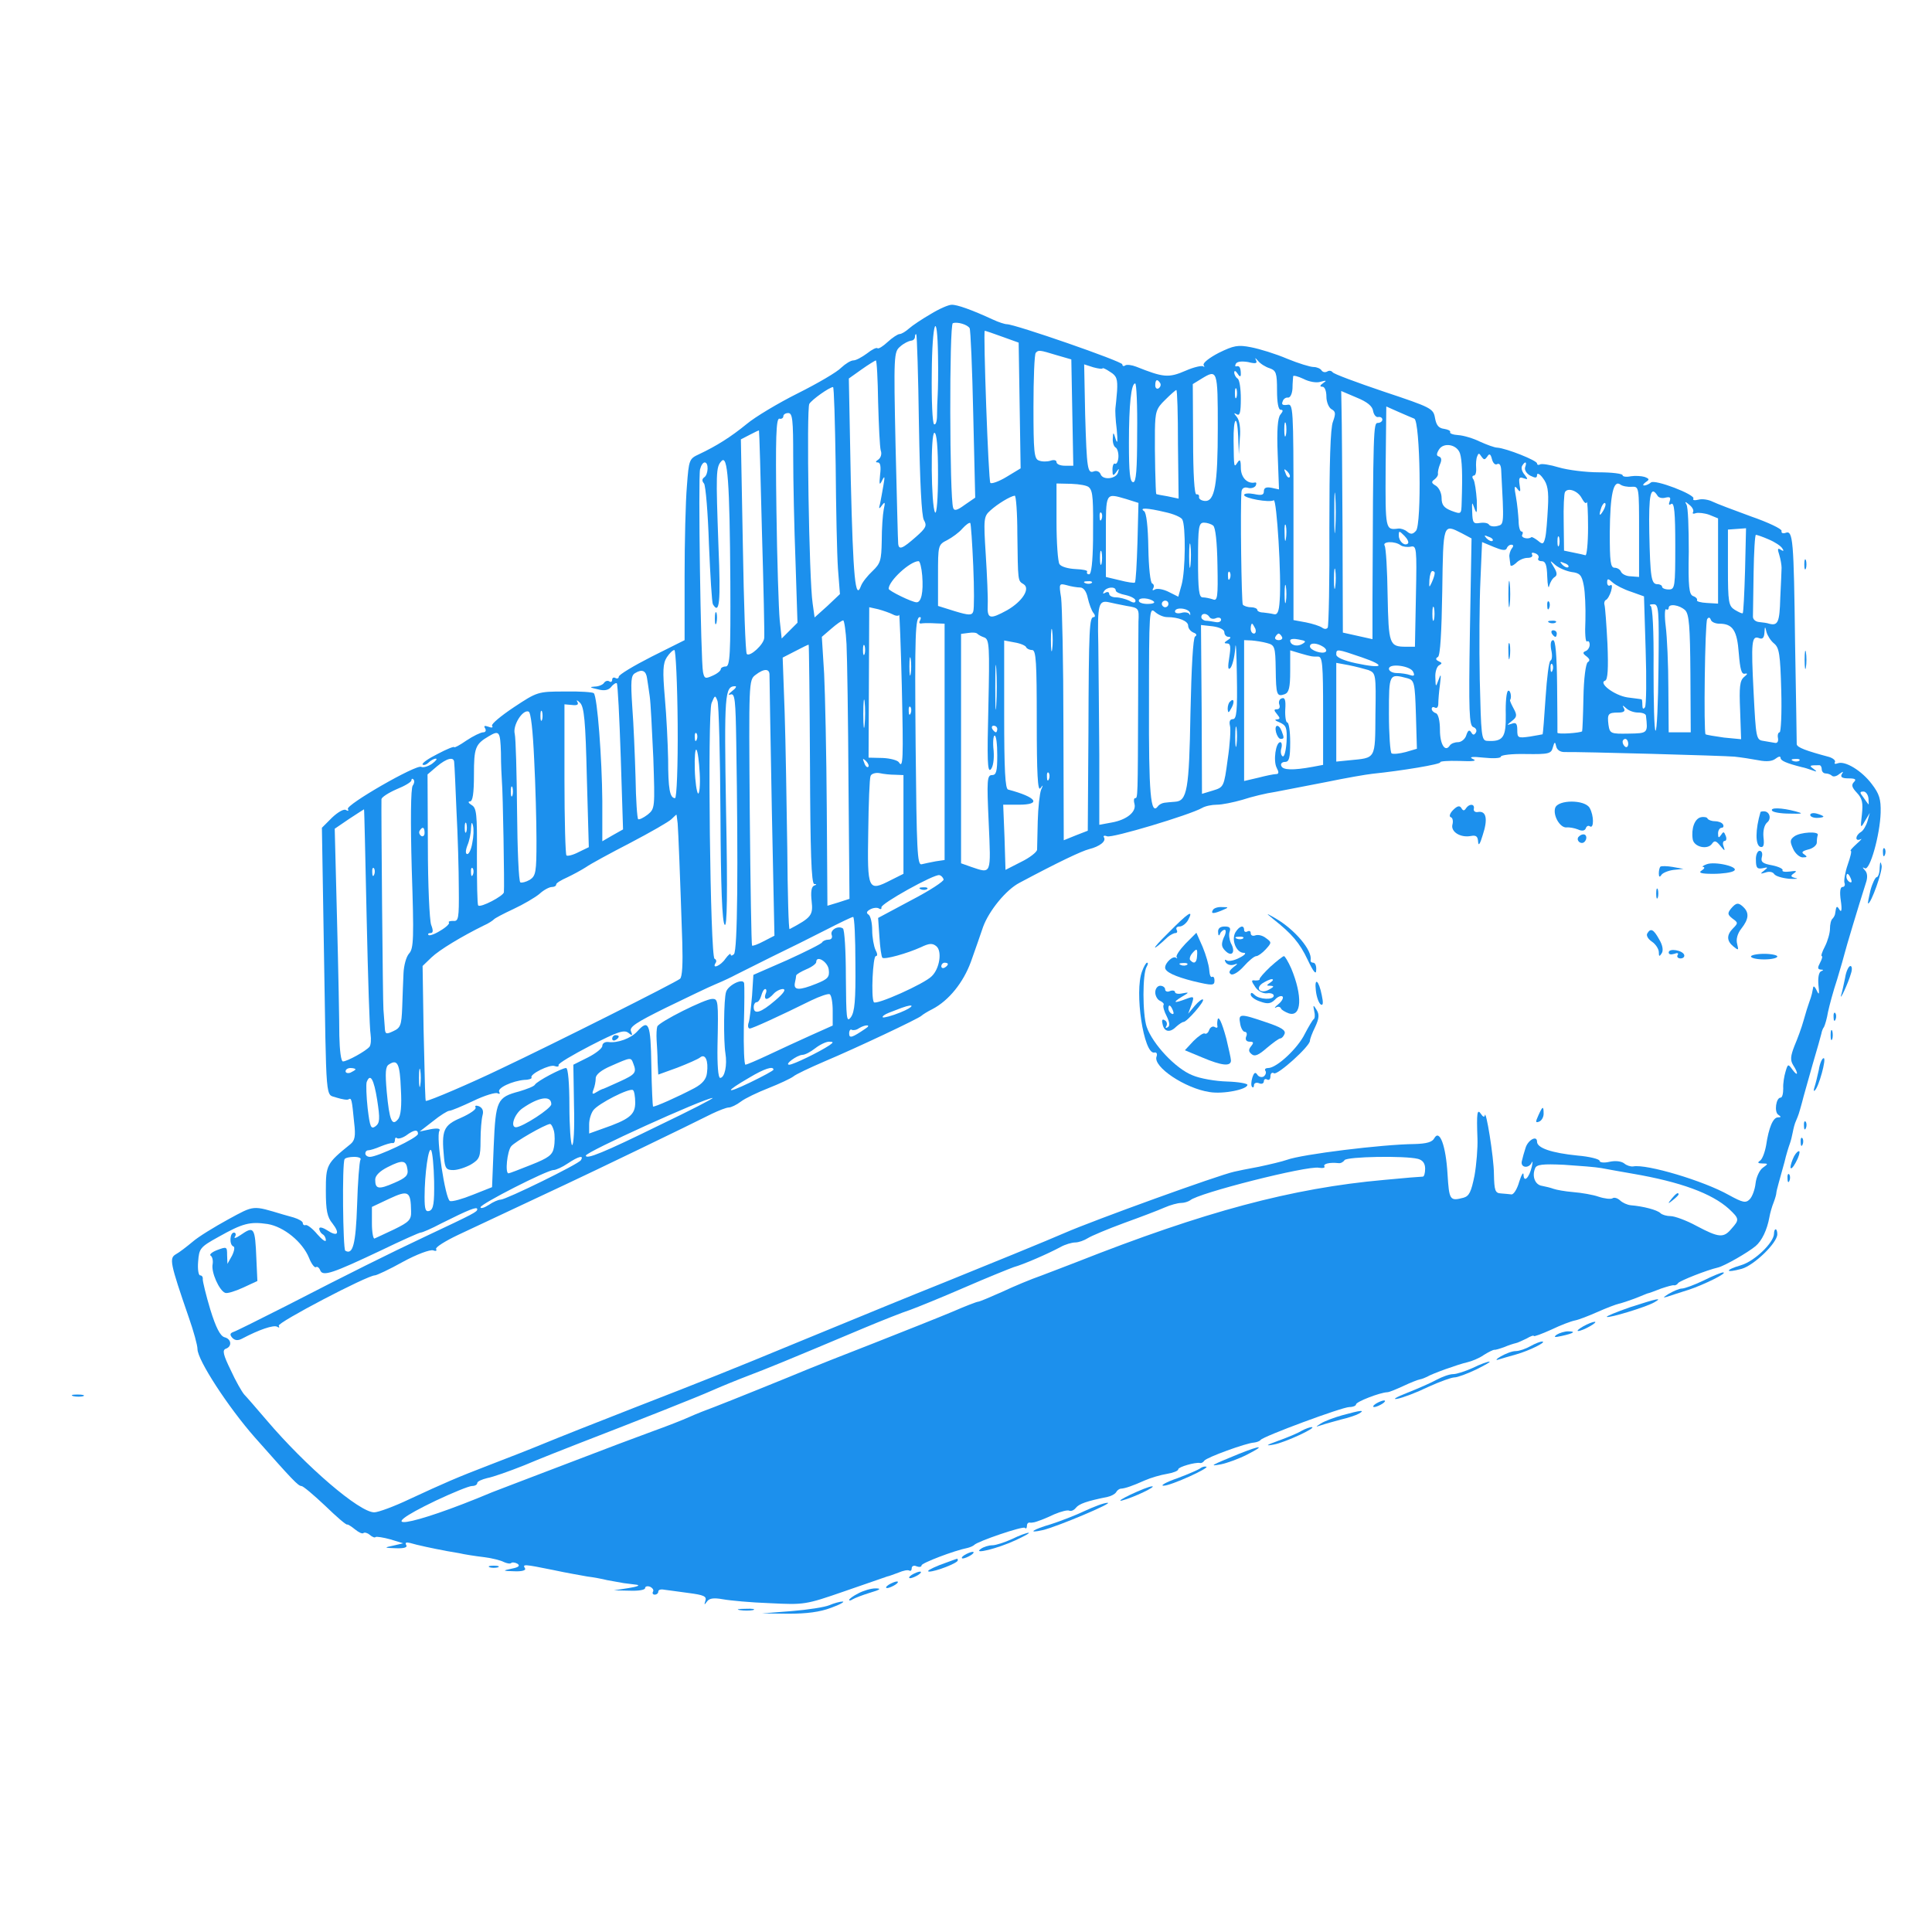 <?xml version="1.0" standalone="no"?>
<!DOCTYPE svg PUBLIC "-//W3C//DTD SVG 20010904//EN"
 "http://www.w3.org/TR/2001/REC-SVG-20010904/DTD/svg10.dtd">
<svg version="1.0" xmlns="http://www.w3.org/2000/svg"
 width="30pt" height="30pt" viewBox="0 0 587 444"
 preserveAspectRatio="xMidYMid meet">

<g transform="translate(0,444) scale(0.1,-0.1)"
fill="#1C90ED" stroke="none">
<path d="M2828 4201 c-26 -15 -56 -35 -66 -44 -10 -9 -23 -17 -29 -17 -5 0
-22 -11 -36 -24 -14 -13 -28 -22 -31 -19 -3 3 -17 -4 -32 -16 -15 -11 -33 -21
-41 -21 -8 0 -24 -10 -37 -22 -12 -13 -72 -48 -132 -78 -60 -30 -130 -72 -155
-93 -49 -40 -92 -67 -145 -92 -30 -14 -31 -16 -37 -97 -4 -46 -7 -170 -7 -275
l0 -193 -100 -50 c-55 -28 -100 -55 -100 -61 0 -5 -5 -7 -10 -4 -5 3 -10 1
-10 -5 0 -6 -4 -9 -9 -5 -5 3 -12 1 -16 -5 -3 -5 -16 -11 -28 -11 -17 -1 -15
-3 8 -8 21 -6 34 -3 42 7 7 9 15 13 17 11 3 -3 8 -104 12 -224 l7 -220 -32
-18 -31 -18 0 123 c-1 127 -15 317 -26 327 -3 3 -43 6 -88 5 -82 0 -84 -1
-155 -48 -39 -26 -69 -51 -66 -56 4 -6 -1 -7 -11 -3 -12 4 -15 3 -10 -5 4 -7
1 -12 -6 -12 -7 0 -30 -11 -51 -25 -20 -14 -37 -23 -37 -20 0 3 -23 -6 -51
-21 -28 -14 -48 -28 -45 -32 4 -3 12 0 18 6 7 7 17 12 22 12 6 0 0 -7 -12 -16
-12 -8 -27 -12 -32 -9 -14 9 -231 -116 -223 -128 3 -6 1 -7 -6 -3 -6 4 -24 -6
-42 -23 l-31 -31 6 -363 c8 -489 4 -444 39 -457 16 -5 33 -8 36 -5 9 5 10 1
17 -71 5 -41 2 -54 -11 -65 -73 -59 -75 -63 -75 -142 0 -59 4 -80 20 -99 24
-31 16 -42 -16 -21 -14 9 -24 11 -24 5 0 -6 5 -14 10 -17 6 -3 10 -12 10 -18
0 -7 -12 2 -26 18 -14 17 -30 29 -35 28 -5 -2 -9 1 -9 6 0 5 -12 12 -28 17
-15 4 -29 8 -32 9 -94 28 -86 29 -167 -15 -42 -23 -91 -53 -108 -68 -18 -15
-40 -32 -51 -38 -20 -12 -18 -25 40 -193 14 -40 26 -83 26 -95 0 -33 93 -176
174 -268 115 -130 132 -148 142 -148 5 0 37 -27 72 -60 34 -33 64 -59 67 -57
2 1 13 -6 24 -15 11 -9 22 -14 25 -11 3 3 12 1 19 -5 8 -7 16 -10 18 -7 3 2
23 -1 45 -7 l39 -12 -30 -7 c-29 -6 -29 -7 8 -8 26 -1 36 3 31 10 -4 7 0 9 12
6 19 -6 76 -18 104 -23 8 -2 29 -5 45 -8 17 -4 50 -9 75 -12 25 -3 52 -10 61
-15 9 -4 19 -6 22 -3 3 3 12 2 19 -2 9 -6 4 -11 -17 -15 -29 -6 -29 -7 8 -8
23 -1 36 3 32 9 -8 13 -4 13 85 -5 41 -9 89 -17 105 -20 17 -2 44 -7 60 -11
17 -3 39 -7 50 -9 11 -1 29 -4 40 -5 11 -2 0 -6 -25 -10 l-45 -7 48 -1 c26 -1
47 2 47 8 0 5 7 7 15 4 8 -4 12 -10 9 -15 -3 -5 0 -9 5 -9 6 0 11 4 11 9 0 6
8 8 18 6 10 -1 43 -6 74 -10 46 -6 56 -10 51 -24 -4 -13 -3 -13 5 -2 7 10 20
12 48 7 22 -4 86 -10 144 -12 103 -5 107 -5 225 36 66 23 125 43 130 45 6 1
21 7 35 12 14 6 28 9 33 6 4 -2 7 1 7 7 0 7 7 10 15 6 8 -3 15 -2 15 3 0 7 99
45 140 53 8 2 17 6 20 9 10 11 148 58 154 52 3 -4 6 -1 6 5 0 7 3 11 8 11 4
-1 10 0 15 1 4 1 10 3 15 5 4 1 24 9 45 19 21 9 42 14 46 11 5 -2 14 1 20 9
10 12 32 20 96 33 10 2 22 8 26 14 3 6 10 11 15 11 13 1 34 8 72 25 18 8 49
17 68 20 18 3 34 9 34 14 0 7 52 22 66 19 4 -1 10 2 13 7 7 10 128 54 151 55
8 1 17 4 20 8 8 11 248 100 270 100 11 0 20 4 20 8 0 8 72 36 95 37 6 0 27 9
49 19 21 10 44 19 50 20 6 1 16 5 22 8 14 9 95 38 122 44 13 3 36 12 50 22 14
9 29 16 32 16 3 -1 16 3 30 8 14 6 30 11 35 12 6 1 20 8 33 14 12 7 22 11 22
8 0 -3 24 6 53 19 29 14 61 26 72 28 11 2 42 14 69 26 27 12 56 23 65 25 9 2
30 9 46 15 17 7 35 14 40 16 6 1 24 8 42 15 18 6 35 11 39 10 4 -1 10 2 13 7
6 7 86 39 121 47 20 5 90 45 114 65 19 16 35 49 42 88 2 12 8 33 13 45 5 13 8
25 8 28 0 3 3 16 7 30 4 14 12 43 18 65 5 22 13 47 16 55 3 8 7 24 9 35 2 11
6 27 10 35 8 19 8 19 18 55 4 17 19 68 32 115 14 47 26 90 27 95 1 6 4 15 8
20 3 6 9 26 12 45 4 19 16 64 28 100 11 36 21 72 23 80 3 13 41 140 64 212 6
17 5 31 -3 39 -8 9 -8 10 0 6 15 -9 46 101 48 169 1 41 -4 57 -27 87 -31 41
-81 71 -103 63 -8 -3 -12 -2 -9 3 3 5 -5 12 -17 16 -71 19 -98 29 -99 39 0 6
-2 144 -5 306 -4 315 -6 345 -29 336 -8 -3 -14 0 -12 6 1 6 -41 26 -93 44 -52
19 -105 39 -117 45 -12 6 -31 9 -42 6 -12 -3 -19 -2 -16 3 7 12 -118 60 -129
49 -6 -5 -15 -9 -20 -9 -6 0 -4 4 4 10 12 8 12 10 -3 16 -10 3 -29 4 -42 2
-14 -3 -25 -1 -25 3 0 5 -33 9 -72 9 -40 0 -95 7 -122 15 -26 8 -52 12 -57 9
-5 -3 -9 -1 -9 3 0 9 -93 46 -121 48 -8 0 -32 9 -52 18 -20 10 -50 19 -66 20
-16 1 -27 5 -25 9 2 4 -6 8 -18 10 -17 2 -24 11 -28 33 -5 29 -11 32 -155 80
-83 28 -153 54 -156 59 -4 5 -11 6 -17 2 -6 -3 -13 -2 -17 4 -3 5 -14 10 -24
10 -10 0 -46 11 -80 25 -35 15 -84 30 -110 35 -40 8 -53 5 -98 -17 -29 -15
-49 -31 -46 -37 3 -6 3 -8 -1 -4 -4 3 -28 -2 -53 -13 -53 -23 -68 -21 -151 12
-13 5 -28 7 -33 4 -5 -4 -9 -2 -9 3 0 9 -326 122 -351 122 -6 0 -25 6 -42 14
-65 30 -110 46 -126 45 -9 0 -37 -12 -63 -28z m118 -43 c3 -5 8 -123 11 -262
l6 -253 -32 -22 c-23 -17 -32 -19 -35 -9 -11 31 -12 558 -1 561 14 5 44 -4 51
-15z m-96 -86 c1 -48 0 -100 -1 -117 -1 -16 -2 -44 -2 -62 0 -18 -4 -30 -9
-27 -5 3 -8 73 -7 155 1 158 17 200 19 51z m195 60 l50 -18 3 -191 3 -191 -43
-26 c-23 -14 -46 -22 -49 -18 -6 6 -22 462 -17 462 2 0 26 -8 53 -18z m-253
-267 c3 -177 8 -277 15 -290 10 -17 7 -24 -25 -52 -40 -35 -51 -40 -53 -20 -1
6 -4 140 -8 297 -6 277 -5 286 14 302 11 10 26 17 33 18 6 0 12 5 12 12 0 6 2
9 4 7 2 -2 6 -125 8 -274z m418 211 l45 -13 3 -162 3 -161 -26 0 c-14 0 -25 5
-25 11 0 6 -8 8 -19 4 -10 -3 -26 -3 -35 1 -14 5 -16 27 -16 163 0 87 3 161 7
164 8 9 11 9 63 -7z m648 -40 c19 -7 22 -14 22 -67 0 -37 4 -59 11 -59 8 0 8
-4 -1 -15 -8 -10 -11 -47 -8 -120 l4 -107 -23 5 c-16 3 -23 0 -23 -11 0 -11
-7 -13 -30 -8 -16 3 -30 2 -30 -3 0 -10 77 -24 90 -16 9 5 24 -234 18 -305 -2
-34 -7 -44 -18 -41 -8 2 -23 4 -32 5 -10 0 -18 4 -18 8 0 4 -9 8 -19 8 -11 0
-22 4 -25 8 -4 8 -8 295 -4 343 1 10 8 15 19 12 9 -3 20 0 24 6 3 6 3 11 -2
10 -23 -5 -43 15 -43 45 0 24 -3 27 -10 16 -11 -17 -11 -17 -12 65 -1 73 11
85 14 14 l2 -54 3 48 c3 30 -1 55 -9 65 -10 12 -10 14 0 8 9 -5 12 6 12 48 0
30 -4 58 -10 61 -5 3 -10 12 -10 18 0 7 4 6 10 -3 6 -10 10 -11 10 -2 0 19 -4
27 -13 24 -5 -1 -5 2 -2 8 4 7 19 8 37 5 24 -6 29 -4 24 6 -4 8 -2 7 6 -2 7
-9 23 -19 36 -23z m-1190 -103 c2 -71 5 -136 8 -147 4 -10 0 -22 -7 -27 -9 -6
-10 -9 -2 -9 8 0 10 -13 7 -37 -3 -31 -2 -34 6 -18 8 16 9 13 4 -15 -3 -19 -8
-44 -10 -55 -5 -17 -3 -18 6 -5 9 12 10 9 5 -13 -3 -16 -6 -58 -6 -95 -1 -60
-4 -69 -28 -92 -15 -14 -31 -34 -35 -45 -17 -47 -24 24 -31 320 l-6 310 38 27
c21 15 41 27 44 28 3 0 6 -57 7 -127z m682 103 c0 2 10 -2 23 -11 20 -12 23
-22 21 -58 -2 -23 -4 -46 -5 -52 -1 -5 0 -35 4 -65 3 -35 3 -46 -3 -30 -7 23
-8 24 -9 3 -1 -12 3 -25 9 -28 5 -3 9 -17 8 -30 -1 -13 -6 -21 -10 -19 -4 3
-8 -5 -8 -18 0 -19 2 -20 11 -8 9 13 10 13 6 0 -5 -20 -46 -25 -53 -6 -3 8
-12 12 -20 9 -20 -8 -22 6 -27 173 l-3 152 28 -9 c15 -4 28 -6 28 -3z m350
-180 c0 -174 -9 -226 -40 -223 -10 1 -18 6 -17 12 1 5 -2 9 -8 8 -6 -1 -10 61
-10 167 l-1 168 26 16 c49 30 50 28 50 -148z m312 139 c18 5 20 4 8 -4 -10 -7
-11 -11 -2 -11 7 0 12 -13 12 -30 0 -16 7 -33 15 -38 13 -7 14 -13 5 -38 -8
-19 -11 -126 -11 -323 1 -161 -2 -297 -5 -303 -4 -5 -10 -5 -17 0 -7 5 -29 12
-49 16 l-38 7 0 329 c0 320 -1 329 -19 325 -14 -2 -18 1 -14 10 2 8 10 13 16
12 7 -1 13 11 14 28 0 17 2 33 2 37 1 3 14 0 31 -8 17 -9 40 -13 52 -9z m-487
-4 c3 -5 1 -12 -5 -16 -5 -3 -10 1 -10 9 0 18 6 21 15 7z m-70 -151 c0 -113
-3 -150 -12 -150 -10 0 -13 30 -13 119 0 118 7 181 19 181 4 0 7 -67 6 -150z
m-916 -97 c1 -131 4 -273 7 -316 l6 -77 -38 -36 -39 -35 -6 43 c-11 72 -19
592 -10 606 8 13 60 50 72 51 3 1 6 -106 8 -236z m1218 205 c-3 -7 -5 -2 -5
12 0 14 2 19 5 13 2 -7 2 -19 0 -25z m-178 -143 l2 -165 -33 7 c-18 3 -34 6
-35 7 -2 2 -5 130 -4 194 1 56 4 66 31 92 17 17 32 30 34 30 3 0 5 -74 5 -165z
m593 101 c2 -11 9 -20 16 -18 6 1 12 -2 12 -8 0 -5 -6 -10 -14 -10 -13 0 -14
-17 -16 -541 l0 -116 -45 10 -45 10 -1 311 c-1 171 -2 336 -3 367 l-1 56 47
-20 c32 -13 48 -26 50 -41z m125 -23 c18 -7 23 -323 5 -341 -10 -11 -16 -11
-27 -2 -7 6 -19 10 -27 9 -39 -5 -39 -4 -38 186 l2 185 36 -16 c20 -9 42 -18
49 -21z m-1887 -115 c0 -73 3 -217 7 -319 l6 -186 -24 -24 -24 -24 -6 56 c-3
31 -8 182 -10 335 -3 220 -1 278 9 277 6 -2 12 2 12 7 0 6 7 10 15 10 13 0 15
-21 15 -132z m1497 65 c-3 -10 -5 -2 -5 17 0 19 2 27 5 18 2 -10 2 -26 0 -35z
m-1592 -293 c5 -168 8 -313 7 -323 -1 -20 -44 -59 -53 -49 -4 4 -9 152 -12
330 l-6 322 27 14 c15 8 28 14 28 13 1 -1 5 -139 9 -307z m535 173 c0 -71 -4
-122 -9 -115 -12 20 -14 242 -2 242 7 0 11 -44 11 -127z m1586 64 c6 -20 8
-59 5 -149 -1 -36 -1 -36 -31 -25 -23 9 -30 18 -30 39 0 15 -8 31 -17 37 -14
8 -15 12 -5 19 7 5 12 13 11 18 -1 5 2 18 6 28 6 13 5 21 -3 24 -8 2 -8 8 0
21 14 23 55 16 64 -12z m83 -9 c6 10 10 8 14 -8 3 -12 10 -19 16 -15 7 3 11
-3 12 -17 9 -168 9 -166 -11 -171 -11 -3 -23 -1 -26 4 -3 5 -15 7 -28 5 -19
-3 -22 0 -23 33 -1 32 -1 33 7 11 7 -19 8 -14 7 25 -2 28 -6 56 -10 63 -5 6
-4 12 1 12 5 0 8 10 7 23 -1 12 0 28 3 35 4 11 6 11 13 0 8 -11 10 -11 18 0z
m-2300 -380 c1 -223 -1 -258 -14 -258 -8 0 -15 -4 -15 -8 0 -5 -11 -14 -25
-20 -22 -10 -25 -9 -29 11 -7 34 -15 593 -9 616 3 12 9 21 14 21 13 0 11 -37
-1 -45 -7 -5 -8 -11 -1 -19 5 -6 12 -90 15 -185 4 -95 9 -177 12 -182 20 -33
24 6 17 174 -8 225 -8 243 9 261 19 21 25 -62 27 -366z m2415 348 c-3 -8 3
-19 15 -26 16 -8 21 -8 21 2 0 7 9 3 18 -10 14 -18 18 -38 15 -90 -2 -37 -5
-78 -8 -90 -5 -21 -8 -22 -22 -10 -9 7 -18 12 -20 11 -10 -8 -33 -2 -28 7 3 6
2 10 -2 10 -5 0 -9 15 -9 33 -1 17 -4 50 -8 72 -6 31 -5 37 4 25 9 -12 11 -10
7 12 -3 21 -1 25 12 20 14 -5 14 -3 3 11 -8 9 -11 21 -7 27 9 15 15 12 9 -4z
m-716 -31 c-3 -3 -9 2 -12 12 -6 14 -5 15 5 6 7 -7 10 -15 7 -18z m-609 -31
c12 -12 13 -35 12 -161 -1 -65 -5 -103 -12 -103 -5 0 -8 3 -6 8 3 4 -13 7 -35
8 -22 1 -44 7 -49 15 -5 8 -9 66 -9 129 l0 116 45 -1 c25 -1 49 -5 54 -11z
m748 -126 c-2 -29 -3 -8 -3 47 0 55 1 79 3 53 2 -26 2 -71 0 -100z m901 128
c22 1 22 0 22 -136 l0 -138 -25 2 c-14 0 -27 7 -30 14 -2 6 -11 12 -19 12 -13
0 -15 18 -15 107 1 115 11 161 32 146 6 -5 22 -8 35 -7z m-152 -35 c7 -13 13
-18 15 -12 2 6 4 -28 4 -76 0 -49 -4 -87 -8 -85 -4 1 -20 5 -36 8 l-29 6 -1
85 c-1 47 1 89 4 93 9 15 40 3 51 -19z m230 8 c3 -6 14 -9 24 -6 14 3 17 1 13
-11 -4 -10 -2 -13 5 -8 9 5 12 -27 12 -126 0 -127 -1 -134 -20 -134 -11 0 -20
4 -20 8 0 4 -6 8 -14 8 -19 0 -22 19 -25 158 -2 114 4 144 25 111z m-1945
-116 c2 -146 1 -142 19 -153 21 -13 -3 -52 -50 -79 -53 -29 -61 -27 -59 17 1
20 -2 89 -6 152 -7 110 -6 116 14 134 22 20 60 43 74 45 4 1 8 -52 8 -116z
m330 106 l38 -12 -3 -119 c-2 -65 -5 -121 -8 -123 -2 -2 -23 1 -46 7 l-42 10
0 124 c0 135 -2 131 61 113z m1450 -36 c-12 -20 -14 -14 -5 12 4 9 9 14 11 11
3 -2 0 -13 -6 -23z m273 -4 c-3 -5 1 -6 9 -3 7 2 26 0 40 -5 l27 -11 0 -129 0
-130 -34 2 c-19 1 -32 5 -30 8 2 4 -3 10 -12 13 -12 5 -15 27 -13 135 0 71 -2
135 -7 143 -6 10 -4 10 9 -1 9 -7 14 -17 11 -22z m-1604 0 c24 -5 48 -15 52
-22 11 -18 10 -156 -2 -199 l-10 -36 -30 15 c-16 8 -35 11 -41 7 -7 -4 -9 -3
-5 4 3 5 2 12 -3 14 -6 1 -11 50 -12 108 -1 65 -6 108 -13 112 -16 11 10 10
64 -3z m-193 -21 c-3 -8 -6 -5 -6 6 -1 11 2 17 5 13 3 -3 4 -12 1 -19z m-390
-142 c3 -69 3 -131 0 -139 -4 -12 -13 -12 -56 1 l-51 16 0 93 c0 91 0 93 28
107 15 8 36 23 46 35 11 12 21 19 24 17 2 -3 6 -61 9 -130z m729 122 c7 -5 12
-51 13 -120 2 -98 0 -110 -14 -104 -9 3 -23 6 -31 6 -11 0 -14 22 -14 113 0
101 2 114 18 114 9 0 22 -4 28 -9z m221 -40 c-2 -13 -4 -5 -4 17 -1 22 1 32 4
23 2 -10 2 -28 0 -40z m534 17 l30 -16 -5 -284 c-4 -244 -2 -284 10 -289 9 -3
12 -11 8 -17 -5 -8 -9 -8 -14 1 -6 9 -10 6 -15 -9 -3 -11 -15 -21 -25 -21 -10
0 -21 -4 -25 -10 -14 -22 -30 3 -30 47 0 28 -5 48 -12 51 -7 2 -13 8 -13 13 0
6 5 7 10 4 6 -3 10 2 10 12 0 10 2 36 5 58 4 32 3 35 -4 15 -9 -24 -9 -24 -10
7 -1 17 5 34 12 37 9 5 9 7 -2 12 -9 4 -10 9 -2 13 7 5 11 74 13 199 3 208 2
206 59 177z m861 -113 c-2 -70 -5 -128 -7 -130 -2 -2 -12 3 -24 10 -19 12 -21
22 -21 128 l0 116 28 2 27 2 -3 -128z m-1024 82 c-10 -10 -28 6 -28 24 0 15 1
15 17 -1 9 -9 14 -19 11 -23z m257 8 c-3 -3 -11 0 -18 7 -9 10 -8 11 6 5 10
-3 15 -9 12 -12z m202 -14 c-3 -7 -5 -2 -5 12 0 14 2 19 5 13 2 -7 2 -19 0
-25z m637 18 c19 -8 37 -20 41 -27 6 -8 4 -10 -5 -4 -9 6 -10 2 -4 -16 4 -13
7 -31 7 -39 0 -8 -2 -50 -4 -92 -2 -74 -7 -85 -34 -78 -5 2 -19 4 -30 5 -12 1
-20 9 -19 18 0 9 1 69 2 132 1 63 4 115 7 115 3 0 21 -6 39 -14z m-1757 -78
c-2 -18 -4 -6 -4 27 0 33 2 48 4 33 2 -15 2 -42 0 -60z m639 60 c6 -4 19 -6
30 -4 18 4 19 -3 16 -150 l-3 -154 -27 0 c-51 0 -53 7 -56 156 -1 77 -5 144
-9 151 -8 13 31 15 49 1z m322 -9 c2 6 8 11 14 11 7 0 7 -5 1 -12 -5 -7 -8
-19 -7 -25 1 -7 2 -18 3 -24 0 -6 8 -3 17 5 8 9 24 16 35 16 11 0 17 4 14 10
-3 6 1 7 9 4 9 -3 13 -10 10 -15 -3 -5 2 -9 10 -9 12 0 16 -12 17 -47 1 -27 4
-39 6 -28 3 11 10 23 17 27 8 5 7 14 -3 30 -13 22 -13 22 5 6 11 -9 32 -18 49
-21 25 -3 31 -9 37 -41 4 -20 6 -68 5 -106 -2 -38 0 -67 5 -64 4 3 8 -1 8 -10
0 -8 -6 -17 -12 -19 -10 -4 -9 -8 2 -16 10 -8 12 -13 4 -18 -6 -5 -12 -49 -13
-108 -1 -54 -3 -100 -4 -102 -6 -5 -76 -10 -75 -4 0 3 0 68 -1 144 -1 94 -5
137 -12 137 -7 0 -9 -11 -6 -29 4 -16 3 -31 -2 -33 -5 -2 -11 -52 -15 -112 -4
-61 -8 -111 -9 -112 -1 0 -19 -4 -39 -7 -36 -5 -38 -4 -38 20 0 20 -4 24 -17
19 -16 -5 -16 -5 0 8 16 12 17 18 6 38 -7 13 -12 24 -11 26 6 8 1 32 -6 28 -5
-3 -8 -35 -7 -72 1 -70 -8 -83 -57 -80 -17 1 -18 17 -22 186 -2 102 -1 237 2
301 l5 117 36 -15 c24 -10 36 -12 39 -4z m-1231 -46 c-3 -10 -5 -2 -5 17 0 19
2 27 5 18 2 -10 2 -26 0 -35z m-545 -37 c4 -51 -3 -81 -17 -81 -14 0 -85 35
-85 41 0 24 65 84 91 84 4 0 9 -20 11 -44z m1963 26 c-3 -3 -11 0 -18 7 -9 10
-8 11 6 5 10 -3 15 -9 12 -12z m-708 -59 c-2 -16 -4 -5 -4 22 0 28 2 40 4 28
2 -13 2 -35 0 -50z m-320 25 c-3 -8 -6 -5 -6 6 -1 11 2 17 5 13 3 -3 4 -12 1
-19z m622 15 c0 -5 -4 -17 -9 -28 -8 -17 -8 -16 -7 8 1 15 5 27 9 27 4 0 8 -3
7 -7z m597 -56 l39 -14 5 -162 c3 -90 2 -168 -2 -175 -5 -7 -8 -5 -8 7 0 9 -1
17 -2 17 -2 1 -21 3 -43 6 -40 6 -90 44 -68 51 8 3 10 37 7 111 -3 59 -7 112
-9 119 -2 6 0 13 4 15 5 2 12 14 16 27 4 14 3 21 -2 18 -5 -4 -10 0 -10 8 0
13 3 13 17 0 9 -8 34 -21 56 -28z m-1639 27 c-3 -3 -12 -4 -19 -1 -8 3 -5 6 6
6 11 1 17 -2 13 -5z m590 -56 c-2 -13 -4 -3 -4 22 0 25 2 35 4 23 2 -13 2 -33
0 -45z m-625 42 c10 0 19 -12 23 -32 4 -18 12 -39 17 -45 6 -7 6 -13 1 -13
-13 0 -15 -30 -16 -352 l-2 -297 -36 -14 -37 -15 -1 347 c0 190 -4 366 -7 390
-7 43 -6 44 17 38 13 -4 32 -7 41 -7z m108 -9 c0 -5 14 -11 30 -14 17 -4 30
-11 30 -17 0 -7 -6 -8 -19 0 -11 5 -29 10 -40 10 -12 0 -21 5 -21 11 0 5 -5 7
-12 3 -7 -4 -8 -3 -4 4 8 14 36 16 36 3z m116 -34 c4 -4 -5 -7 -19 -7 -15 0
-27 4 -27 10 0 11 35 8 46 -3z m-83 -13 c37 -6 38 -7 36 -48 0 -22 -1 -131 -1
-241 -1 -294 -1 -295 -9 -295 -4 0 -5 -8 -2 -18 6 -24 -24 -48 -69 -56 l-38
-7 0 213 c-1 117 -2 268 -3 335 -3 123 1 135 33 128 8 -2 32 -7 53 -11z m127
6 c0 -5 -4 -10 -10 -10 -5 0 -10 5 -10 10 0 6 5 10 10 10 6 0 10 -4 10 -10z
m807 -47 c-3 -10 -5 -2 -5 17 0 19 2 27 5 18 2 -10 2 -26 0 -35z m682 -148
c-1 -107 -5 -193 -9 -190 -4 2 -6 88 -6 190 1 115 -3 187 -9 189 -5 3 -2 5 8
5 17 1 18 -12 16 -194z m81 176 c12 -12 15 -48 16 -193 l1 -178 -33 0 -34 0
-1 133 c0 72 -4 158 -8 189 -4 31 -3 54 1 52 4 -3 8 -1 8 4 0 14 33 9 50 -7z
m-2407 -13 c9 -5 18 -5 19 -1 1 4 5 -93 8 -217 5 -223 4 -252 -9 -231 -4 6
-26 12 -49 13 l-43 1 1 229 1 228 27 -6 c15 -4 35 -11 45 -16z m833 -8 c35 0
64 -12 64 -26 0 -8 7 -17 16 -21 9 -3 12 -8 5 -12 -6 -4 -11 -92 -14 -232 -4
-234 -10 -268 -47 -270 -11 -1 -26 -2 -32 -3 -7 -1 -16 -5 -20 -11 -22 -29
-28 38 -27 314 0 280 1 292 18 277 10 -9 26 -16 37 -16z m70 12 c1 -7 0 -8 -2
-3 -3 5 -14 7 -24 4 -11 -3 -20 -1 -20 4 0 15 43 10 46 -5z m59 -12 c3 -5 12
-7 20 -3 8 3 15 1 15 -5 0 -6 -8 -9 -17 -7 -10 2 -24 4 -30 4 -7 1 -13 6 -13
11 0 13 17 13 25 0z m-880 -11 c-4 -6 -1 -10 6 -8 8 1 26 1 42 0 l27 -1 0
-359 0 -359 -27 -4 c-16 -3 -35 -7 -43 -9 -13 -3 -15 42 -18 359 -3 342 -1
392 13 392 4 0 3 -5 0 -11z m2429 -9 c41 0 54 -21 59 -90 4 -48 8 -64 18 -62
10 2 9 -1 -2 -10 -13 -11 -15 -30 -12 -101 l3 -88 -52 5 c-28 4 -53 8 -56 10
-6 7 -2 338 5 350 4 6 8 6 11 -2 2 -7 14 -12 26 -12z m-2652 -62 c2 -40 5
-231 6 -424 l3 -350 -34 -11 -33 -10 -2 296 c-1 163 -5 347 -8 409 l-7 112 29
25 c16 14 32 25 36 25 3 0 8 -33 10 -72z m625 -15 c-2 -16 -4 -3 -4 27 0 30 2
43 4 28 2 -16 2 -40 0 -55z m523 51 c0 -8 6 -14 13 -14 8 0 7 -4 -3 -10 -11
-7 -12 -10 -2 -10 11 0 12 -10 7 -42 -5 -30 -4 -40 3 -33 6 6 13 33 15 60 2
28 4 -10 5 -82 2 -109 -1 -133 -12 -133 -9 0 -12 -7 -9 -20 3 -10 0 -57 -7
-103 -11 -83 -12 -84 -45 -94 l-33 -10 -1 256 -2 257 36 -4 c21 -3 35 -10 35
-18z m94 11 c3 -8 1 -15 -4 -15 -6 0 -10 7 -10 15 0 8 2 15 4 15 2 0 6 -7 10
-15z m1576 -45 c16 -13 19 -33 22 -143 2 -70 -1 -127 -5 -127 -4 0 -7 -8 -5
-17 2 -11 -2 -17 -10 -15 -7 1 -23 4 -35 6 -21 3 -22 9 -29 147 -8 155 -6 174
17 165 10 -4 15 1 16 17 1 20 2 20 6 2 3 -11 13 -27 23 -35z m-2399 18 c15 -6
16 -28 12 -210 -4 -160 -3 -201 7 -191 7 7 11 29 9 57 -3 25 -1 46 3 46 5 0 8
-27 8 -60 0 -49 -3 -60 -16 -60 -15 0 -16 -15 -10 -145 7 -159 9 -155 -53
-134 l-31 11 0 348 0 349 23 3 c12 2 24 1 27 -3 3 -3 12 -8 21 -11z m904 2 c3
-5 -1 -10 -10 -10 -9 0 -13 5 -10 10 3 6 8 10 10 10 2 0 7 -4 10 -10z m61 -22
c-16 -9 -36 -3 -36 11 0 5 12 6 26 3 22 -4 24 -6 10 -14z m-838 -10 c2 -4 10
-8 18 -8 12 0 14 -37 14 -217 0 -159 3 -214 11 -203 9 12 9 11 2 -5 -4 -11 -9
-54 -10 -95 -1 -41 -2 -81 -2 -87 -1 -7 -22 -24 -49 -37 l-47 -24 -3 99 -4 99
47 0 c71 0 55 23 -32 46 -9 2 -12 60 -12 228 l0 225 32 -6 c18 -3 34 -10 35
-15z m732 13 c23 -6 25 -11 26 -79 1 -79 3 -85 28 -76 12 5 16 20 16 69 l0 64
30 -9 c35 -10 35 -10 55 -10 13 0 15 -25 15 -165 l0 -164 -32 -6 c-60 -11 -91
-10 -95 3 -3 6 2 12 11 12 13 0 16 12 16 60 0 33 -4 60 -9 60 -4 0 -7 18 -6
39 2 29 -1 38 -11 34 -7 -2 -10 -11 -7 -19 3 -8 0 -14 -7 -14 -10 0 -10 -3 0
-15 10 -12 10 -15 -1 -16 -8 0 -4 -4 9 -9 20 -9 23 -16 21 -59 -2 -28 -7 -47
-12 -44 -5 3 -7 14 -4 24 3 11 1 19 -3 19 -14 0 -22 -57 -11 -78 7 -13 7 -19
-2 -19 -7 0 -31 -5 -54 -11 l-43 -10 0 214 0 214 23 -1 c12 -1 33 -4 47 -8z
m-1389 -369 c1 -264 4 -362 13 -363 8 0 8 -2 -1 -5 -8 -4 -10 -20 -7 -47 5
-43 -1 -50 -67 -85 -3 -1 -6 109 -7 245 -2 137 -5 323 -8 414 l-6 166 39 20
c21 11 39 20 40 19 1 -1 3 -165 4 -364z m166 336 c-3 -7 -5 -2 -5 12 0 14 2
19 5 13 2 -7 2 -19 0 -25z m1393 22 c8 -5 12 -12 8 -15 -9 -9 -48 4 -48 16 0
12 21 11 40 -1z m-1961 -235 c1 -129 -3 -225 -8 -225 -16 0 -21 29 -21 118 -1
48 -5 132 -10 187 -7 82 -6 104 6 123 8 12 18 22 23 22 4 0 9 -101 10 -225z
m2078 203 c76 -26 66 -36 -18 -18 -37 8 -59 18 -59 26 0 18 1 18 77 -8z
m-1370 -50 c-2 -13 -4 -3 -4 22 0 25 2 35 4 23 2 -13 2 -33 0 -45z m260 -95
c-2 -32 -3 -8 -3 52 0 61 1 87 3 58 2 -29 2 -78 0 -110z m1131 106 c22 -9 23
-12 21 -134 -1 -139 2 -132 -79 -140 l-40 -4 0 150 0 150 38 -7 c20 -4 47 -11
60 -15z m136 -6 c5 -11 2 -13 -10 -9 -8 3 -27 6 -40 6 -13 0 -24 6 -24 13 0
18 67 9 74 -10z m423 5 c-3 -8 -6 -5 -6 6 -1 11 2 17 5 13 3 -3 4 -12 1 -19z
m-2751 -24 c2 -10 5 -35 8 -54 3 -19 7 -104 11 -188 5 -151 5 -154 -17 -172
-13 -10 -26 -16 -29 -14 -3 2 -7 59 -8 126 -2 68 -6 165 -10 216 -5 78 -4 95
9 102 21 13 33 7 36 -16z m372 9 c0 -10 3 -192 7 -405 l8 -386 -33 -17 c-17
-9 -33 -15 -35 -13 -2 2 -5 184 -7 405 -3 393 -3 402 17 417 27 21 44 20 43
-1z m1939 -9 c20 -6 22 -13 25 -110 l3 -104 -34 -10 c-19 -5 -38 -7 -43 -4 -4
3 -8 57 -8 120 0 123 0 123 57 108z m-2053 -39 c-11 -9 -13 -13 -4 -10 13 4
15 -17 17 -147 6 -375 4 -631 -7 -642 -5 -5 -10 -6 -10 -1 0 5 -7 -1 -16 -13
-14 -21 -42 -33 -30 -13 4 5 2 11 -3 13 -13 5 -22 745 -9 777 10 24 11 25 18
6 4 -11 8 -166 9 -345 1 -218 5 -328 13 -335 7 -7 9 90 4 346 -6 357 -4 379
28 379 5 0 1 -7 -10 -15z m403 -102 c-2 -21 -4 -6 -4 32 0 39 2 55 4 38 2 -18
2 -50 0 -70z m-844 -160 l6 -212 -31 -15 c-17 -9 -34 -13 -37 -10 -3 3 -6 107
-6 232 l0 227 23 -2 c16 -2 21 1 16 10 -4 6 0 5 8 -3 13 -12 17 -56 21 -227z
m984 195 c-3 -8 -6 -5 -6 6 -1 11 2 17 5 13 3 -3 4 -12 1 -19z m2210 2 c13 0
24 -4 24 -10 6 -53 6 -53 -53 -54 -54 -1 -57 0 -61 27 -4 33 -1 37 30 37 16 0
22 4 17 13 -6 10 -4 10 7 0 7 -7 23 -13 36 -13z m-3354 -143 c4 -78 7 -189 7
-247 0 -95 -2 -106 -20 -118 -12 -7 -25 -10 -29 -8 -5 3 -9 101 -10 217 -1
116 -4 222 -7 234 -7 26 24 75 42 68 7 -2 13 -57 17 -146z m24 121 c-3 -7 -5
-2 -5 12 0 14 2 19 5 13 2 -7 2 -19 0 -25z m2110 -75 c-2 -16 -4 -5 -4 22 0
28 2 40 4 28 2 -13 2 -35 0 -50z m-727 47 c0 -5 -2 -10 -4 -10 -3 0 -8 5 -11
10 -3 6 -1 10 4 10 6 0 11 -4 11 -10z m-1508 -72 c0 -35 2 -74 3 -88 3 -29 8
-320 6 -336 -1 -11 -71 -48 -78 -40 -3 2 -4 70 -4 150 1 129 -1 146 -16 155
-10 6 -12 11 -5 11 8 0 12 23 12 81 0 82 4 93 45 117 32 19 35 15 37 -50z
m595 40 c-3 -8 -6 -5 -6 6 -1 11 2 17 5 13 3 -3 4 -12 1 -19z m2830 -13 c0 -8
-4 -12 -9 -9 -4 3 -8 9 -8 15 0 5 4 9 8 9 5 0 9 -7 9 -15z m-194 -25 c53 1
485 -11 517 -14 19 -2 52 -7 73 -11 25 -5 42 -3 52 5 9 7 15 8 15 2 0 -8 17
-16 65 -28 6 -1 19 -5 30 -9 16 -6 17 -5 5 4 -14 10 -13 11 18 11 4 0 7 -6 7
-12 0 -7 5 -13 12 -13 6 0 15 -3 19 -7 4 -4 14 -2 22 5 13 9 14 9 8 0 -5 -9 1
-13 20 -13 21 0 25 -3 17 -11 -9 -9 -6 -17 9 -33 16 -17 19 -30 15 -66 -5 -42
-4 -43 9 -20 l15 25 -7 -25 c-4 -14 -13 -29 -20 -33 -17 -10 -19 -30 -1 -22 6
4 1 -3 -12 -14 -13 -12 -21 -21 -18 -21 4 0 -1 -19 -9 -42 -8 -23 -12 -48 -10
-55 3 -7 0 -13 -6 -13 -7 0 -9 -15 -5 -42 4 -27 2 -37 -4 -27 -8 13 -10 12
-13 -10 0 -5 -4 -13 -8 -17 -5 -4 -8 -18 -8 -31 0 -13 -7 -37 -15 -53 -9 -17
-13 -30 -10 -30 3 0 1 -9 -5 -20 -8 -15 -8 -20 2 -21 9 0 9 -2 1 -5 -7 -3 -10
-20 -8 -42 3 -28 2 -32 -5 -17 -5 11 -10 16 -11 10 -1 -5 -3 -14 -4 -20 -1 -5
-5 -17 -8 -25 -3 -8 -11 -33 -17 -55 -6 -22 -19 -57 -28 -78 -12 -31 -13 -43
-4 -58 17 -26 15 -37 -2 -14 -13 18 -14 18 -21 -6 -4 -13 -8 -36 -7 -51 0 -16
-3 -28 -8 -28 -14 0 -20 -44 -7 -52 9 -6 9 -8 -1 -8 -15 0 -28 -31 -36 -85 -4
-22 -12 -43 -19 -47 -8 -5 -6 -8 7 -8 19 0 19 -1 2 -13 -10 -7 -20 -29 -22
-47 -2 -19 -10 -41 -18 -49 -12 -12 -21 -10 -63 13 -76 43 -250 95 -291 87 -8
-1 -20 3 -27 9 -9 7 -27 9 -45 5 -17 -4 -30 -2 -30 3 0 5 -30 13 -67 16 -79 8
-123 23 -123 42 0 21 -28 5 -35 -19 -4 -12 -9 -30 -11 -39 -6 -21 21 -25 30
-5 3 6 3 1 0 -13 -8 -34 -24 -49 -25 -25 0 11 -6 2 -13 -20 -6 -22 -17 -40
-24 -39 -7 1 -21 2 -32 3 -17 1 -20 8 -21 59 0 49 -25 204 -28 177 -1 -5 -6
-3 -11 5 -12 18 -14 4 -11 -75 1 -27 -3 -78 -9 -112 -10 -49 -16 -62 -33 -67
-42 -11 -44 -8 -49 72 -5 86 -24 137 -40 109 -6 -12 -23 -17 -61 -18 -97 -1
-341 -31 -387 -48 -14 -5 -52 -14 -85 -21 -33 -6 -67 -13 -75 -15 -50 -11
-428 -148 -515 -186 -43 -19 -246 -102 -365 -150 -120 -48 -212 -86 -448 -183
-198 -82 -286 -117 -492 -197 -113 -44 -239 -94 -280 -111 -41 -17 -113 -45
-160 -63 -104 -40 -138 -55 -246 -105 -46 -22 -95 -40 -107 -40 -45 0 -207
139 -327 280 -30 35 -61 71 -68 78 -7 8 -26 41 -41 74 -23 47 -26 61 -15 65
20 7 17 30 -4 35 -13 4 -26 29 -43 84 -13 43 -23 85 -23 92 1 6 -2 12 -8 12
-5 0 -8 19 -6 42 3 40 6 44 62 75 73 41 95 47 149 39 49 -8 106 -54 126 -103
7 -18 17 -31 21 -28 4 3 10 -2 13 -10 8 -19 37 -9 185 61 62 30 116 54 120 54
5 0 33 12 63 28 84 42 109 52 109 43 0 -8 -7 -12 -160 -84 -112 -53 -221 -107
-421 -210 -81 -41 -153 -77 -160 -79 -11 -4 -11 -9 -3 -18 8 -8 17 -9 30 -2
51 27 95 42 106 36 6 -4 8 -3 5 3 -6 9 269 153 292 153 5 0 44 18 85 41 42 23
83 38 92 35 8 -3 12 -2 9 4 -3 5 27 24 67 43 138 65 253 119 328 154 75 35
372 178 443 214 21 10 44 19 51 19 7 0 24 8 37 18 13 10 51 28 84 41 33 13 67
29 75 35 8 7 51 27 95 46 95 40 288 131 295 139 3 3 17 12 33 20 50 26 94 81
117 144 12 34 29 82 37 106 18 49 70 113 111 134 120 64 188 96 211 102 32 8
53 24 45 36 -3 5 2 6 10 3 15 -6 251 65 288 86 10 6 30 10 45 10 16 0 50 7 78
15 27 9 72 20 100 24 27 5 97 19 155 30 58 12 121 23 140 25 88 9 209 29 206
35 -2 3 24 5 57 4 44 -2 56 0 42 6 -13 6 -3 8 33 4 28 -3 52 -2 52 3 0 5 34 9
76 8 70 -1 77 1 82 20 5 18 7 18 10 4 2 -11 12 -18 25 -18z m-2627 -65 c2 -36
-1 -63 -5 -61 -4 3 -9 36 -10 73 -1 37 1 64 5 60 4 -4 8 -36 10 -72z m-746 33
c1 -7 4 -74 7 -148 4 -74 7 -180 7 -235 1 -91 -1 -100 -17 -98 -10 0 -16 -2
-13 -5 3 -3 -8 -14 -25 -24 -17 -11 -34 -17 -37 -14 -3 4 0 6 6 6 8 0 9 7 2
25 -5 14 -10 122 -10 241 l-1 216 28 24 c31 26 53 31 53 12z m1258 -13 c-3 -3
-9 2 -12 12 -6 14 -5 15 5 6 7 -7 10 -15 7 -18z m2829 19 c-3 -3 -12 -4 -19
-1 -8 3 -5 6 6 6 11 1 17 -2 13 -5z m-2747 -43 l25 -1 0 -150 0 -150 -38 -19
c-70 -36 -72 -31 -69 147 1 86 4 163 7 169 2 7 15 11 27 9 13 -3 34 -5 48 -5z
m467 -13 c-3 -8 -6 -5 -6 6 -1 11 2 17 5 13 3 -3 4 -12 1 -19z m-1933 -20 c-6
-8 -7 -108 -3 -253 7 -210 6 -242 -8 -257 -9 -10 -16 -37 -17 -60 -1 -24 -3
-70 -4 -104 -2 -54 -5 -62 -27 -72 -23 -11 -25 -9 -26 13 -1 14 -3 37 -4 53
-2 23 -7 608 -6 639 1 6 21 19 46 30 25 10 45 22 45 27 0 5 3 6 6 3 4 -4 3
-12 -2 -19z m303 -30 c-3 -7 -5 -2 -5 12 0 14 2 19 5 13 2 -7 2 -19 0 -25z
m4120 -9 c1 -12 1 -20 0 -18 -2 2 -9 12 -16 22 -11 14 -11 17 1 17 7 0 14 -10
15 -21z m-4563 -362 c4 -181 9 -341 12 -355 2 -15 1 -31 -3 -37 -10 -13 -68
-45 -81 -45 -6 0 -10 34 -11 78 0 42 -3 201 -7 353 l-7 276 44 30 c24 16 45
29 45 29 1 -1 4 -149 8 -329z m945 286 c2 -27 7 -148 14 -361 2 -65 0 -106 -7
-111 -13 -11 -383 -197 -546 -274 -87 -42 -215 -97 -226 -97 -2 0 -3 40 -7
217 l-3 193 27 26 c24 23 92 64 159 97 14 6 27 15 30 18 3 4 30 18 60 32 30
14 66 35 79 46 13 12 30 21 38 21 7 0 13 3 13 8 0 4 15 13 33 21 17 8 43 22
57 31 14 10 75 43 135 74 61 32 117 64 125 72 8 8 15 14 15 14 1 0 2 -12 4
-27z m-642 -25 c-3 -7 -5 -2 -5 12 0 14 2 19 5 13 2 -7 2 -19 0 -25z m18 -34
c-3 -19 -10 -34 -15 -34 -6 0 -6 10 0 26 6 14 11 37 11 52 1 19 3 21 6 9 3
-11 2 -34 -2 -53z m-145 30 c0 -8 -5 -12 -10 -9 -6 4 -8 11 -5 16 9 14 15 11
15 -7z m-153 -126 c-3 -8 -6 -5 -6 6 -1 11 2 17 5 13 3 -3 4 -12 1 -19z m300
0 c-3 -8 -6 -5 -6 6 -1 11 2 17 5 13 3 -3 4 -12 1 -19z m1430 -15 c2 -5 -42
-34 -98 -63 l-101 -54 4 -58 c2 -32 6 -60 9 -63 7 -6 75 13 117 32 25 12 35
13 47 3 18 -15 10 -68 -14 -91 -22 -23 -170 -89 -176 -79 -9 14 -3 140 6 140
6 0 5 8 -1 19 -5 11 -10 38 -10 60 0 22 -5 43 -11 47 -8 5 -6 10 5 16 9 5 21
6 26 3 6 -4 9 -2 8 3 -3 11 161 102 176 98 6 -1 11 -7 13 -13z m2757 1 c3 -8
2 -12 -4 -9 -6 3 -10 10 -10 16 0 14 7 11 14 -7z m-3025 -257 c1 -111 -2 -147
-14 -163 -13 -17 -14 -4 -15 123 0 78 -4 144 -9 147 -15 10 -40 -5 -34 -20 3
-8 -1 -14 -10 -14 -8 0 -17 -4 -19 -8 -1 -4 -49 -28 -106 -54 l-103 -45 -4
-63 c-3 -34 -7 -71 -10 -81 -4 -11 -2 -19 3 -19 8 0 91 38 186 85 27 13 53 22
57 19 5 -3 9 -25 9 -50 l0 -45 -67 -30 c-38 -17 -96 -44 -130 -60 -34 -16 -65
-29 -68 -29 -4 0 -6 53 -5 118 2 64 2 123 1 129 -2 18 -49 -5 -55 -26 -7 -21
-8 -148 -2 -186 6 -36 -2 -75 -16 -75 -6 0 -9 40 -8 98 3 138 2 142 -16 142
-22 0 -162 -70 -167 -84 -2 -6 -3 -24 -2 -41 1 -16 3 -47 3 -67 l2 -38 58 21
c31 12 63 26 69 31 16 13 26 -10 21 -47 -2 -19 -14 -33 -38 -46 -49 -26 -123
-59 -126 -56 -1 1 -4 57 -5 125 -2 128 -8 142 -43 103 -19 -21 -60 -36 -88
-32 -10 1 -18 -4 -18 -12 0 -7 -20 -23 -44 -35 l-44 -22 2 -125 c2 -68 -1
-122 -6 -119 -4 3 -8 57 -8 120 0 67 -4 114 -10 114 -13 0 -89 -40 -95 -51 -3
-5 -24 -13 -47 -20 -68 -18 -72 -27 -78 -167 l-5 -124 -58 -23 c-32 -13 -64
-22 -70 -19 -14 5 -43 196 -32 213 4 7 -5 9 -27 5 l-33 -7 40 31 c22 18 45 32
50 32 6 0 39 14 73 30 35 17 69 27 74 23 6 -3 8 -1 5 4 -8 12 40 34 77 37 13
0 23 4 21 7 -7 10 56 41 70 35 8 -3 14 -2 12 3 -1 5 43 31 97 59 82 42 102 49
115 39 12 -10 14 -9 8 5 -5 13 17 27 106 71 62 30 130 63 152 72 22 9 49 22
60 28 11 6 61 30 110 55 50 24 124 61 165 82 41 21 78 39 82 39 4 1 7 -63 7
-142z m-81 -18 c3 -23 -3 -29 -38 -43 -52 -21 -69 -20 -65 2 2 9 4 20 4 23 1
4 15 12 31 19 17 7 30 17 30 22 0 22 35 1 38 -23z m362 17 c0 -3 -4 -8 -10
-11 -5 -3 -10 -1 -10 4 0 6 5 11 10 11 6 0 10 -2 10 -4z m-554 -91 c-3 -8 -2
-15 3 -15 5 0 14 7 21 15 7 8 20 15 29 15 10 -1 2 -13 -24 -35 -43 -37 -65
-44 -65 -20 0 8 4 15 9 15 5 0 11 9 14 20 3 11 8 20 12 20 4 0 5 -7 1 -15z
m410 -56 c-27 -11 -51 -17 -54 -15 -2 3 6 9 19 14 13 5 31 12 39 15 42 15 38
3 -4 -14z m-106 -49 c-41 -28 -50 -31 -50 -15 0 9 4 14 8 11 4 -2 14 -1 22 5
20 12 39 11 20 -1z m-110 -51 c-30 -20 -110 -59 -122 -59 -16 0 23 29 40 30 8
0 25 9 39 20 14 11 33 20 42 20 14 0 14 -2 1 -11z m-596 -55 c11 -28 7 -33
-41 -55 -27 -12 -50 -23 -53 -23 -3 -1 -11 -5 -19 -10 -11 -7 -13 -5 -8 8 4
10 7 25 7 35 0 11 17 25 48 38 59 26 59 26 66 7z m-706 -78 c3 -51 0 -82 -9
-92 -18 -22 -26 -3 -34 84 -5 58 -4 77 7 83 26 17 33 2 36 -75z m59 12 c-2
-13 -4 -3 -4 22 0 25 2 35 4 23 2 -13 2 -33 0 -45z m-197 48 c0 -2 -7 -6 -15
-10 -8 -3 -15 -1 -15 4 0 6 7 10 15 10 8 0 15 -2 15 -4z m1270 -1 c0 -3 -32
-20 -71 -39 -77 -37 -78 -29 -2 15 45 27 73 36 73 24z m-1204 -92 c9 -58 8
-70 -5 -80 -14 -10 -17 -3 -24 55 -4 37 -5 72 -3 79 11 29 22 9 32 -54z m784
-8 c0 -37 -17 -51 -101 -80 l-39 -14 0 28 c0 15 6 34 13 43 15 20 109 68 120
61 4 -2 7 -20 7 -38z m-255 -5 c0 -13 -87 -69 -107 -70 -19 0 -5 41 20 58 49
34 87 40 87 12z m326 -65 c-165 -81 -221 -104 -221 -91 0 11 357 173 385 175
6 0 -68 -38 -164 -84z m-318 -16 c3 -12 3 -35 0 -50 -4 -23 -16 -32 -69 -53
-35 -14 -66 -26 -69 -26 -11 0 -4 67 8 82 11 14 102 66 118 68 4 0 9 -10 12
-21z m-413 -9 c0 -12 -123 -70 -146 -70 -8 0 -14 5 -14 10 0 6 4 10 9 10 5 0
22 5 38 12 15 6 31 11 36 10 4 -1 7 3 7 10 0 6 3 8 6 5 4 -3 16 0 28 8 24 18
36 19 36 5z m49 -144 c1 -67 -2 -85 -14 -90 -12 -4 -15 4 -15 42 0 70 12 155
20 142 4 -6 8 -48 9 -94z m-224 65 c-3 -6 -8 -67 -10 -137 -4 -120 -13 -153
-36 -139 -7 5 -10 266 -2 278 2 4 15 7 29 7 14 0 23 -4 19 -9z m670 -1 c-7
-12 -228 -120 -244 -120 -7 0 -23 -7 -36 -16 -14 -9 -25 -12 -25 -7 0 10 202
113 222 113 7 0 27 9 43 20 33 22 50 26 40 10z m2543 4 c15 -4 22 -14 22 -30
0 -13 -3 -24 -7 -24 -5 0 -57 -4 -118 -10 -280 -25 -545 -96 -935 -250 -30
-12 -79 -30 -107 -41 -29 -10 -82 -32 -118 -49 -36 -16 -69 -30 -73 -30 -4 0
-38 -13 -77 -30 -38 -16 -146 -59 -240 -96 -93 -36 -183 -72 -200 -79 -50 -21
-248 -101 -285 -115 -19 -7 -53 -20 -75 -30 -22 -10 -71 -29 -110 -43 -76 -28
-95 -35 -320 -121 -82 -31 -159 -61 -170 -65 -252 -106 -379 -125 -170 -25 51
24 100 44 109 44 9 0 16 4 16 9 0 5 14 11 30 15 17 3 68 21 113 39 45 19 118
48 162 65 189 73 363 142 408 162 27 12 76 32 110 45 58 22 110 43 352 145 55
23 118 48 140 55 22 8 96 38 165 68 69 30 136 57 150 62 29 8 103 40 142 61
14 8 35 14 45 14 10 0 27 6 38 13 11 7 61 28 110 46 50 18 105 39 123 47 18 8
41 14 50 14 10 0 22 4 28 8 24 22 356 106 391 99 12 -2 20 0 17 4 -5 8 16 13
43 10 6 -1 14 3 18 9 7 11 184 14 223 4z m-3070 -32 c3 -18 -5 -26 -40 -41
-48 -21 -58 -19 -58 10 0 12 14 26 38 38 45 23 56 21 60 -7z m3627 4 c17 -3
59 -11 95 -17 146 -25 241 -60 293 -107 32 -30 32 -33 8 -60 -24 -29 -38 -28
-106 8 -31 17 -67 30 -79 30 -12 0 -26 4 -31 9 -10 10 -53 21 -90 24 -11 1
-26 8 -33 15 -8 7 -18 10 -23 6 -5 -3 -24 -1 -42 5 -17 6 -52 12 -77 14 -25 2
-52 7 -60 10 -8 3 -24 7 -35 9 -21 3 -31 29 -21 53 4 12 23 14 88 11 46 -3 97
-7 113 -10z m-3616 -131 c1 -26 -6 -33 -51 -55 -29 -14 -56 -26 -60 -28 -4 -2
-8 19 -8 46 l0 50 53 25 c58 27 65 23 66 -38z"/>
<path d="M2172 3275 c0 -16 2 -22 5 -12 2 9 2 23 0 30 -3 6 -5 -1 -5 -18z"/>
<path d="M4583 3350 c0 -36 2 -50 4 -32 2 17 2 47 0 65 -2 17 -4 3 -4 -33z"/>
<path d="M4701 3314 c0 -11 3 -14 6 -6 3 7 2 16 -1 19 -3 4 -6 -2 -5 -13z"/>
<path d="M4708 3263 c7 -3 16 -2 19 1 4 3 -2 6 -13 5 -11 0 -14 -3 -6 -6z"/>
<path d="M4715 3230 c3 -5 8 -10 11 -10 2 0 4 5 4 10 0 6 -5 10 -11 10 -5 0
-7 -4 -4 -10z"/>
<path d="M4583 3175 c0 -22 2 -30 4 -17 2 12 2 30 0 40 -3 9 -5 -1 -4 -23z"/>
<path d="M3737 3023 c-4 -3 -7 -13 -7 -22 1 -13 3 -13 11 2 11 19 8 33 -4 20z"/>
<path d="M3877 2930 c3 -11 9 -20 14 -20 11 0 11 3 3 24 -9 23 -23 20 -17 -4z"/>
<path d="M4725 2700 c-7 -23 15 -61 35 -59 8 1 24 -2 34 -6 13 -6 21 -4 24 3
2 7 8 10 13 6 12 -7 12 33 -1 56 -14 26 -97 26 -105 0z"/>
<path d="M4415 2694 c-10 -10 -13 -20 -7 -22 5 -1 8 -11 5 -22 -6 -22 24 -41
56 -35 16 3 21 -1 22 -18 1 -14 6 -6 14 21 16 48 11 74 -14 70 -9 -2 -15 3
-13 10 3 15 -14 16 -24 1 -5 -8 -9 -8 -14 1 -5 8 -12 7 -25 -6z"/>
<path d="M5384 2692 c3 -5 27 -9 53 -9 41 -1 44 0 18 7 -42 11 -77 12 -71 2z"/>
<path d="M5349 2688 c-16 -54 -16 -100 -1 -106 10 -3 13 5 10 29 -2 21 3 38
11 45 14 11 8 34 -10 34 -5 0 -9 -1 -10 -2z"/>
<path d="M5500 2679 c0 -5 9 -9 20 -9 11 0 20 2 20 4 0 2 -9 6 -20 9 -11 3
-20 1 -20 -4z"/>
<path d="M5168 2672 c-19 -4 -30 -34 -25 -67 4 -24 46 -33 59 -13 7 10 12 9
25 -7 13 -16 15 -17 10 -2 -4 9 -2 17 3 17 5 0 7 7 3 16 -5 13 -7 13 -14 2 -7
-10 -9 -9 -9 5 0 9 5 17 11 17 5 0 7 5 4 10 -3 6 -15 10 -25 10 -10 0 -20 4
-22 8 -1 4 -11 6 -20 4z"/>
<path d="M5452 2614 c-14 -10 -14 -16 -4 -38 6 -14 20 -26 29 -26 14 0 15 2 5
9 -10 6 -7 10 12 15 14 3 26 13 26 21 0 8 1 18 3 23 4 12 -53 9 -71 -4z"/>
<path d="M4795 2611 c-6 -11 9 -23 19 -14 9 9 7 23 -3 23 -6 0 -12 -4 -16 -9z"/>
<path d="M5335 2542 c0 -24 4 -28 20 -25 17 4 18 3 5 -7 -13 -10 -12 -11 4 -6
11 4 22 2 26 -4 4 -7 25 -13 46 -15 21 -1 30 0 20 2 -16 4 -17 7 -5 15 10 7 7
8 -13 5 -15 -2 -25 0 -22 4 2 4 -12 11 -32 15 -28 5 -35 10 -31 25 3 11 0 19
-7 19 -6 0 -12 -13 -11 -28z"/>
<path d="M5185 2529 c-11 -4 -15 -8 -10 -8 6 -1 3 -6 -5 -11 -11 -7 -1 -10 35
-10 28 0 56 4 63 9 19 12 -58 30 -83 20z"/>
<path d="M5045 2522 c-3 -3 -5 -12 -5 -21 0 -11 3 -12 8 -4 4 6 21 13 37 15
l30 3 -33 6 c-17 3 -34 3 -37 1z"/>
<path d="M5032 2440 c0 -14 2 -19 5 -12 2 6 2 18 0 25 -3 6 -5 1 -5 -13z"/>
<path d="M5259 2394 c-11 -14 -10 -18 5 -30 17 -12 17 -14 2 -29 -21 -21 -20
-39 1 -56 15 -12 16 -12 11 8 -4 14 1 32 13 47 22 28 24 47 7 64 -16 16 -23
15 -39 -4z"/>
<path d="M3685 2390 c-7 -12 2 -12 30 0 19 8 19 9 -2 9 -12 1 -25 -3 -28 -9z"/>
<path d="M3547 2318 c-51 -50 -50 -58 1 -10 7 6 18 12 23 12 6 0 7 5 4 10 -3
6 1 10 9 10 8 0 20 9 26 20 18 34 0 22 -63 -42z"/>
<path d="M3868 2363 c57 -45 81 -73 105 -124 18 -38 26 -47 26 -31 1 12 -3 22
-9 22 -5 0 -9 3 -8 8 6 29 -48 93 -107 127 -30 17 -30 17 -7 -2z"/>
<path d="M3701 2323 c0 -11 3 -13 6 -5 2 6 9 12 14 12 5 0 4 -11 -3 -24 -8
-20 -7 -28 5 -40 20 -20 32 -4 17 23 -5 11 -7 27 -4 35 4 12 0 16 -15 16 -14
0 -21 -6 -20 -17z"/>
<path d="M3754 2323 c-14 -23 2 -63 25 -63 9 0 3 -7 -13 -15 -15 -8 -33 -12
-39 -8 -6 4 -7 1 -3 -6 5 -7 15 -10 25 -7 13 5 13 3 -2 -8 -12 -10 -15 -16 -7
-21 6 -4 24 7 39 24 15 17 32 31 38 31 5 0 18 9 29 21 18 20 18 21 0 34 -10 8
-24 11 -32 8 -8 -3 -14 0 -14 7 0 6 -4 8 -10 5 -5 -3 -10 -1 -10 4 0 17 -14
13 -26 -6z m23 -19 c-3 -3 -12 -4 -19 -1 -8 3 -5 6 6 6 11 1 17 -2 13 -5z"/>
<path d="M5005 2319 c-4 -6 2 -17 14 -25 12 -8 21 -23 21 -32 0 -14 2 -14 9
-3 5 8 3 24 -8 42 -17 31 -26 35 -36 18z"/>
<path d="M3602 2288 c-18 -19 -30 -37 -27 -41 3 -4 2 -5 -2 -2 -9 7 -33 -15
-33 -30 0 -13 30 -27 85 -41 59 -14 65 -14 65 2 0 8 -3 13 -7 11 -5 -3 -8 7
-9 21 -1 15 -10 46 -20 70 l-19 43 -33 -33z m35 -38 c-1 -20 -9 -25 -20 -13
-4 3 -2 12 4 20 15 18 18 17 16 -7z m-30 -26 c-3 -3 -12 -4 -19 -1 -8 3 -5 6
6 6 11 1 17 -2 13 -5z"/>
<path d="M5070 2261 c0 -6 7 -7 17 -4 10 4 14 2 10 -4 -3 -5 1 -10 9 -10 8 0
13 5 11 11 -5 14 -47 21 -47 7z"/>
<path d="M5320 2249 c0 -5 18 -9 40 -9 22 0 40 4 40 9 0 4 -18 8 -40 8 -22 0
-40 -4 -40 -8z"/>
<path d="M3860 2218 c-19 -18 -34 -35 -33 -38 1 -3 -5 -4 -13 -4 -13 2 -13 -1
0 -20 8 -12 23 -20 35 -19 12 2 21 -2 21 -7 0 -14 -44 -12 -58 2 -8 8 -12 8
-12 1 0 -6 13 -16 29 -21 22 -8 32 -7 45 6 8 9 19 13 23 9 3 -4 -2 -14 -13
-23 -10 -8 -14 -13 -7 -10 6 4 13 2 15 -3 1 -4 13 -11 24 -15 39 -12 42 53 7
137 -9 20 -19 37 -22 37 -3 0 -22 -15 -41 -32z m0 -48 c-13 -9 -13 -10 0 -10
12 -1 11 -3 -3 -11 -25 -15 -45 1 -22 18 11 7 24 13 29 13 6 0 4 -5 -4 -10z"/>
<path d="M3470 2204 c-24 -62 5 -253 37 -247 7 2 10 -4 7 -12 -12 -31 87 -97
161 -108 42 -7 115 8 115 22 0 4 -28 9 -62 10 -35 1 -82 9 -105 19 -51 20
-121 95 -139 147 -13 39 -13 162 0 183 4 7 5 12 1 12 -3 0 -10 -12 -15 -26z"/>
<path d="M3998 2145 c2 -19 9 -38 15 -42 7 -4 8 5 3 28 -9 46 -23 57 -18 14z"/>
<path d="M3510 2140 c0 -11 7 -23 15 -26 8 -4 13 -9 10 -13 -2 -4 2 -19 10
-34 9 -19 10 -29 3 -33 -6 -4 -8 -2 -4 4 3 6 1 14 -5 17 -7 5 -10 1 -7 -10 4
-25 22 -29 41 -10 9 8 19 15 23 15 10 0 65 63 59 68 -2 3 -14 -6 -25 -19 l-20
-24 10 27 c9 26 8 27 -16 18 -37 -14 -43 -12 -14 6 24 14 24 15 3 11 -13 -3
-23 -1 -23 4 0 4 -7 6 -15 3 -8 -4 -15 -1 -15 5 0 6 -7 11 -15 11 -8 0 -15 -9
-15 -20z m54 -56 c3 -8 2 -12 -4 -9 -6 3 -10 10 -10 16 0 14 7 11 14 -7z"/>
<path d="M3993 2083 c3 -12 2 -23 -2 -25 -3 -2 -15 -22 -27 -45 -21 -43 -85
-103 -111 -103 -8 0 -12 -4 -8 -9 3 -5 0 -13 -6 -17 -6 -3 -15 -1 -19 6 -6 9
-10 6 -15 -9 -4 -13 -4 -25 -1 -28 3 -4 6 -1 6 5 0 6 7 9 15 6 8 -4 15 -1 15
6 0 6 5 8 10 5 6 -3 10 1 10 10 0 9 5 13 11 9 11 -6 109 82 109 99 0 5 7 24
16 42 12 26 13 38 4 52 -10 16 -11 16 -7 -4z"/>
<path d="M3768 2045 c2 -14 9 -25 14 -25 6 0 8 -7 4 -15 -3 -9 1 -15 11 -15
12 0 13 -3 4 -14 -8 -10 -8 -16 2 -24 9 -8 21 -3 46 19 19 16 37 29 41 29 4 0
10 6 13 14 4 11 -11 20 -56 35 -79 27 -85 27 -79 -4z"/>
<path d="M3699 2054 c-1 -5 -1 -13 0 -17 1 -5 -3 -6 -9 -2 -5 3 -13 -1 -16 -9
-3 -9 -9 -14 -14 -11 -4 2 -19 -8 -34 -23 l-26 -28 53 -22 c59 -25 87 -28 87
-9 0 6 -7 36 -14 66 -14 52 -25 74 -27 55z"/>
<path d="M4674 1766 c-9 -20 -9 -23 2 -19 8 3 14 14 14 24 0 25 -3 24 -16 -5z"/>
<path d="M730 1402 c-13 -9 -21 -11 -16 -4 4 6 2 12 -3 12 -13 0 -15 -37 -2
-42 5 -1 3 -14 -4 -28 l-14 -25 -1 27 c0 25 -1 26 -30 15 -16 -6 -25 -14 -20
-17 5 -3 8 -15 6 -26 -5 -24 20 -80 38 -87 6 -3 31 5 55 16 l43 20 -3 66 c-4
99 -7 102 -49 73z"/>
<path d="M2798 2453 c7 -3 16 -2 19 1 4 3 -2 6 -13 5 -11 0 -14 -3 -6 -6z"/>
<path d="M1860 1999 c0 -5 5 -7 10 -4 6 3 10 8 10 11 0 2 -4 4 -10 4 -5 0 -10
-5 -10 -11z"/>
<path d="M1445 1790 c3 -5 -17 -19 -44 -31 -54 -23 -60 -38 -52 -121 3 -33 7
-38 28 -38 14 0 38 8 54 17 26 16 29 22 29 73 0 30 3 65 6 76 4 14 0 23 -11
28 -9 3 -13 2 -10 -4z"/>
<path d="M5079 1513 c-13 -16 -12 -17 4 -4 9 7 17 15 17 17 0 8 -8 3 -21 -13z"/>
<path d="M5482 3440 c0 -14 2 -19 5 -12 2 6 2 18 0 25 -3 6 -5 1 -5 -13z"/>
<path d="M5483 3150 c0 -25 2 -35 4 -22 2 12 2 32 0 45 -2 12 -4 2 -4 -23z"/>
<path d="M5721 2564 c0 -11 3 -14 6 -6 3 7 2 16 -1 19 -3 4 -6 -2 -5 -13z"/>
<path d="M5711 2518 c0 -16 -5 -28 -9 -28 -4 0 -13 -18 -19 -40 -5 -22 -9 -40
-7 -40 9 0 44 98 41 115 -3 14 -5 13 -6 -7z"/>
<path d="M5606 2184 c-4 -19 -9 -43 -12 -52 -6 -23 22 37 30 66 4 12 3 22 -2
22 -5 0 -13 -16 -16 -36z"/>
<path d="M5571 2064 c0 -11 3 -14 6 -6 3 7 2 16 -1 19 -3 4 -6 -2 -5 -13z"/>
<path d="M5562 2010 c0 -14 2 -19 5 -12 2 6 2 18 0 25 -3 6 -5 1 -5 -13z"/>
<path d="M5526 1904 c-4 -19 -10 -43 -13 -52 -3 -9 -3 -14 1 -10 12 10 36 98
27 98 -5 0 -12 -16 -15 -36z"/>
<path d="M5481 1734 c0 -11 3 -14 6 -6 3 7 2 16 -1 19 -3 4 -6 -2 -5 -13z"/>
<path d="M5471 1684 c0 -11 3 -14 6 -6 3 7 2 16 -1 19 -3 4 -6 -2 -5 -13z"/>
<path d="M5451 1642 c-6 -12 -11 -27 -11 -34 1 -7 8 0 16 15 9 16 13 31 11 34
-3 2 -10 -4 -16 -15z"/>
<path d="M5431 1574 c0 -11 3 -14 6 -6 3 7 2 16 -1 19 -3 4 -6 -2 -5 -13z"/>
<path d="M5390 1407 c0 -27 -59 -84 -100 -96 -51 -15 -49 -25 2 -11 38 11 108
79 108 105 0 8 -2 15 -5 15 -3 0 -5 -6 -5 -13z"/>
<path d="M5175 1264 c-27 -13 -57 -24 -65 -24 -8 0 -26 -8 -40 -16 -17 -11
-19 -13 -5 -9 11 4 40 13 65 21 46 15 123 53 105 53 -5 0 -32 -11 -60 -25z"/>
<path d="M4952 1183 c-40 -14 -72 -27 -70 -29 5 -5 120 30 144 44 28 16 9 12
-74 -15z"/>
<path d="M4810 1125 c-14 -8 -20 -14 -15 -14 6 0 21 6 35 14 14 8 21 14 15 14
-5 0 -21 -6 -35 -14z"/>
<path d="M4730 1100 c-11 -8 -7 -9 15 -4 37 8 45 14 19 14 -10 0 -26 -5 -34
-10z"/>
<path d="M4650 1065 c-14 -8 -34 -15 -45 -15 -11 0 -31 -8 -45 -16 -14 -8 -17
-13 -8 -10 9 3 34 10 55 16 39 11 96 39 78 39 -5 0 -21 -6 -35 -14z"/>
<path d="M4475 999 c-22 -10 -49 -19 -60 -19 -11 0 -33 -8 -50 -17 -16 -9 -57
-27 -90 -40 -33 -13 -46 -21 -30 -18 17 3 59 19 94 36 35 16 71 29 80 29 9 0
39 11 66 24 28 14 46 24 40 24 -5 0 -28 -8 -50 -19z"/>
<path d="M223 913 c9 -2 23 -2 30 0 6 3 -1 5 -18 5 -16 0 -22 -2 -12 -5z"/>
<path d="M4180 890 c-8 -5 -10 -10 -5 -10 6 0 17 5 25 10 8 5 11 10 5 10 -5 0
-17 -5 -25 -10z"/>
<path d="M4078 855 c-25 -7 -54 -18 -65 -25 -17 -11 -17 -11 2 -5 11 4 38 11
59 17 22 5 46 13 55 18 20 12 7 11 -51 -5z"/>
<path d="M3955 808 c-11 -7 -42 -20 -70 -30 -39 -14 -42 -17 -15 -12 34 6 135
53 115 53 -5 0 -19 -5 -30 -11z"/>
<path d="M3765 738 c-88 -36 -93 -39 -55 -32 19 4 55 17 80 30 55 28 43 29
-25 2z"/>
<path d="M3647 694 c-3 -3 -34 -17 -69 -30 -35 -12 -54 -23 -43 -23 21 -1 148
57 129 58 -6 1 -13 -2 -17 -5z"/>
<path d="M3435 614 c-27 -13 -39 -21 -26 -18 35 9 108 44 91 43 -8 0 -37 -12
-65 -25z"/>
<path d="M3295 564 c-27 -13 -74 -31 -102 -40 -55 -16 -74 -29 -25 -18 46 11
218 84 197 83 -11 0 -42 -12 -70 -25z"/>
<path d="M3075 479 c-22 -10 -49 -19 -60 -19 -11 0 -27 -5 -35 -11 -26 -18 51
1 105 26 28 13 46 23 40 23 -5 0 -28 -8 -50 -19z"/>
<path d="M2930 430 c-8 -5 -10 -10 -5 -10 6 0 17 5 25 10 8 5 11 10 5 10 -5 0
-17 -5 -25 -10z"/>
<path d="M2855 400 c-27 -11 -42 -19 -32 -20 20 0 87 26 87 34 0 4 -1 6 -2 5
-2 0 -25 -9 -53 -19z"/>
<path d="M1488 393 c6 -2 18 -2 25 0 6 3 1 5 -13 5 -14 0 -19 -2 -12 -5z"/>
<path d="M2770 370 c-8 -5 -10 -10 -5 -10 6 0 17 5 25 10 8 5 11 10 5 10 -5 0
-17 -5 -25 -10z"/>
<path d="M2700 340 c-8 -5 -10 -10 -5 -10 6 0 17 5 25 10 8 5 11 10 5 10 -5 0
-17 -5 -25 -10z"/>
<path d="M2608 314 c-16 -8 -28 -17 -28 -20 0 -3 5 -2 11 2 7 4 30 13 53 20
31 9 35 13 16 13 -14 0 -37 -7 -52 -15z"/>
<path d="M2520 278 c-14 -6 -65 -14 -115 -18 l-90 -7 80 -1 c55 0 96 5 130 18
28 10 43 19 35 19 -8 0 -26 -5 -40 -11z"/>
<path d="M2248 263 c12 -2 30 -2 40 0 9 3 -1 5 -23 4 -22 0 -30 -2 -17 -4z"/>
</g>
</svg>
